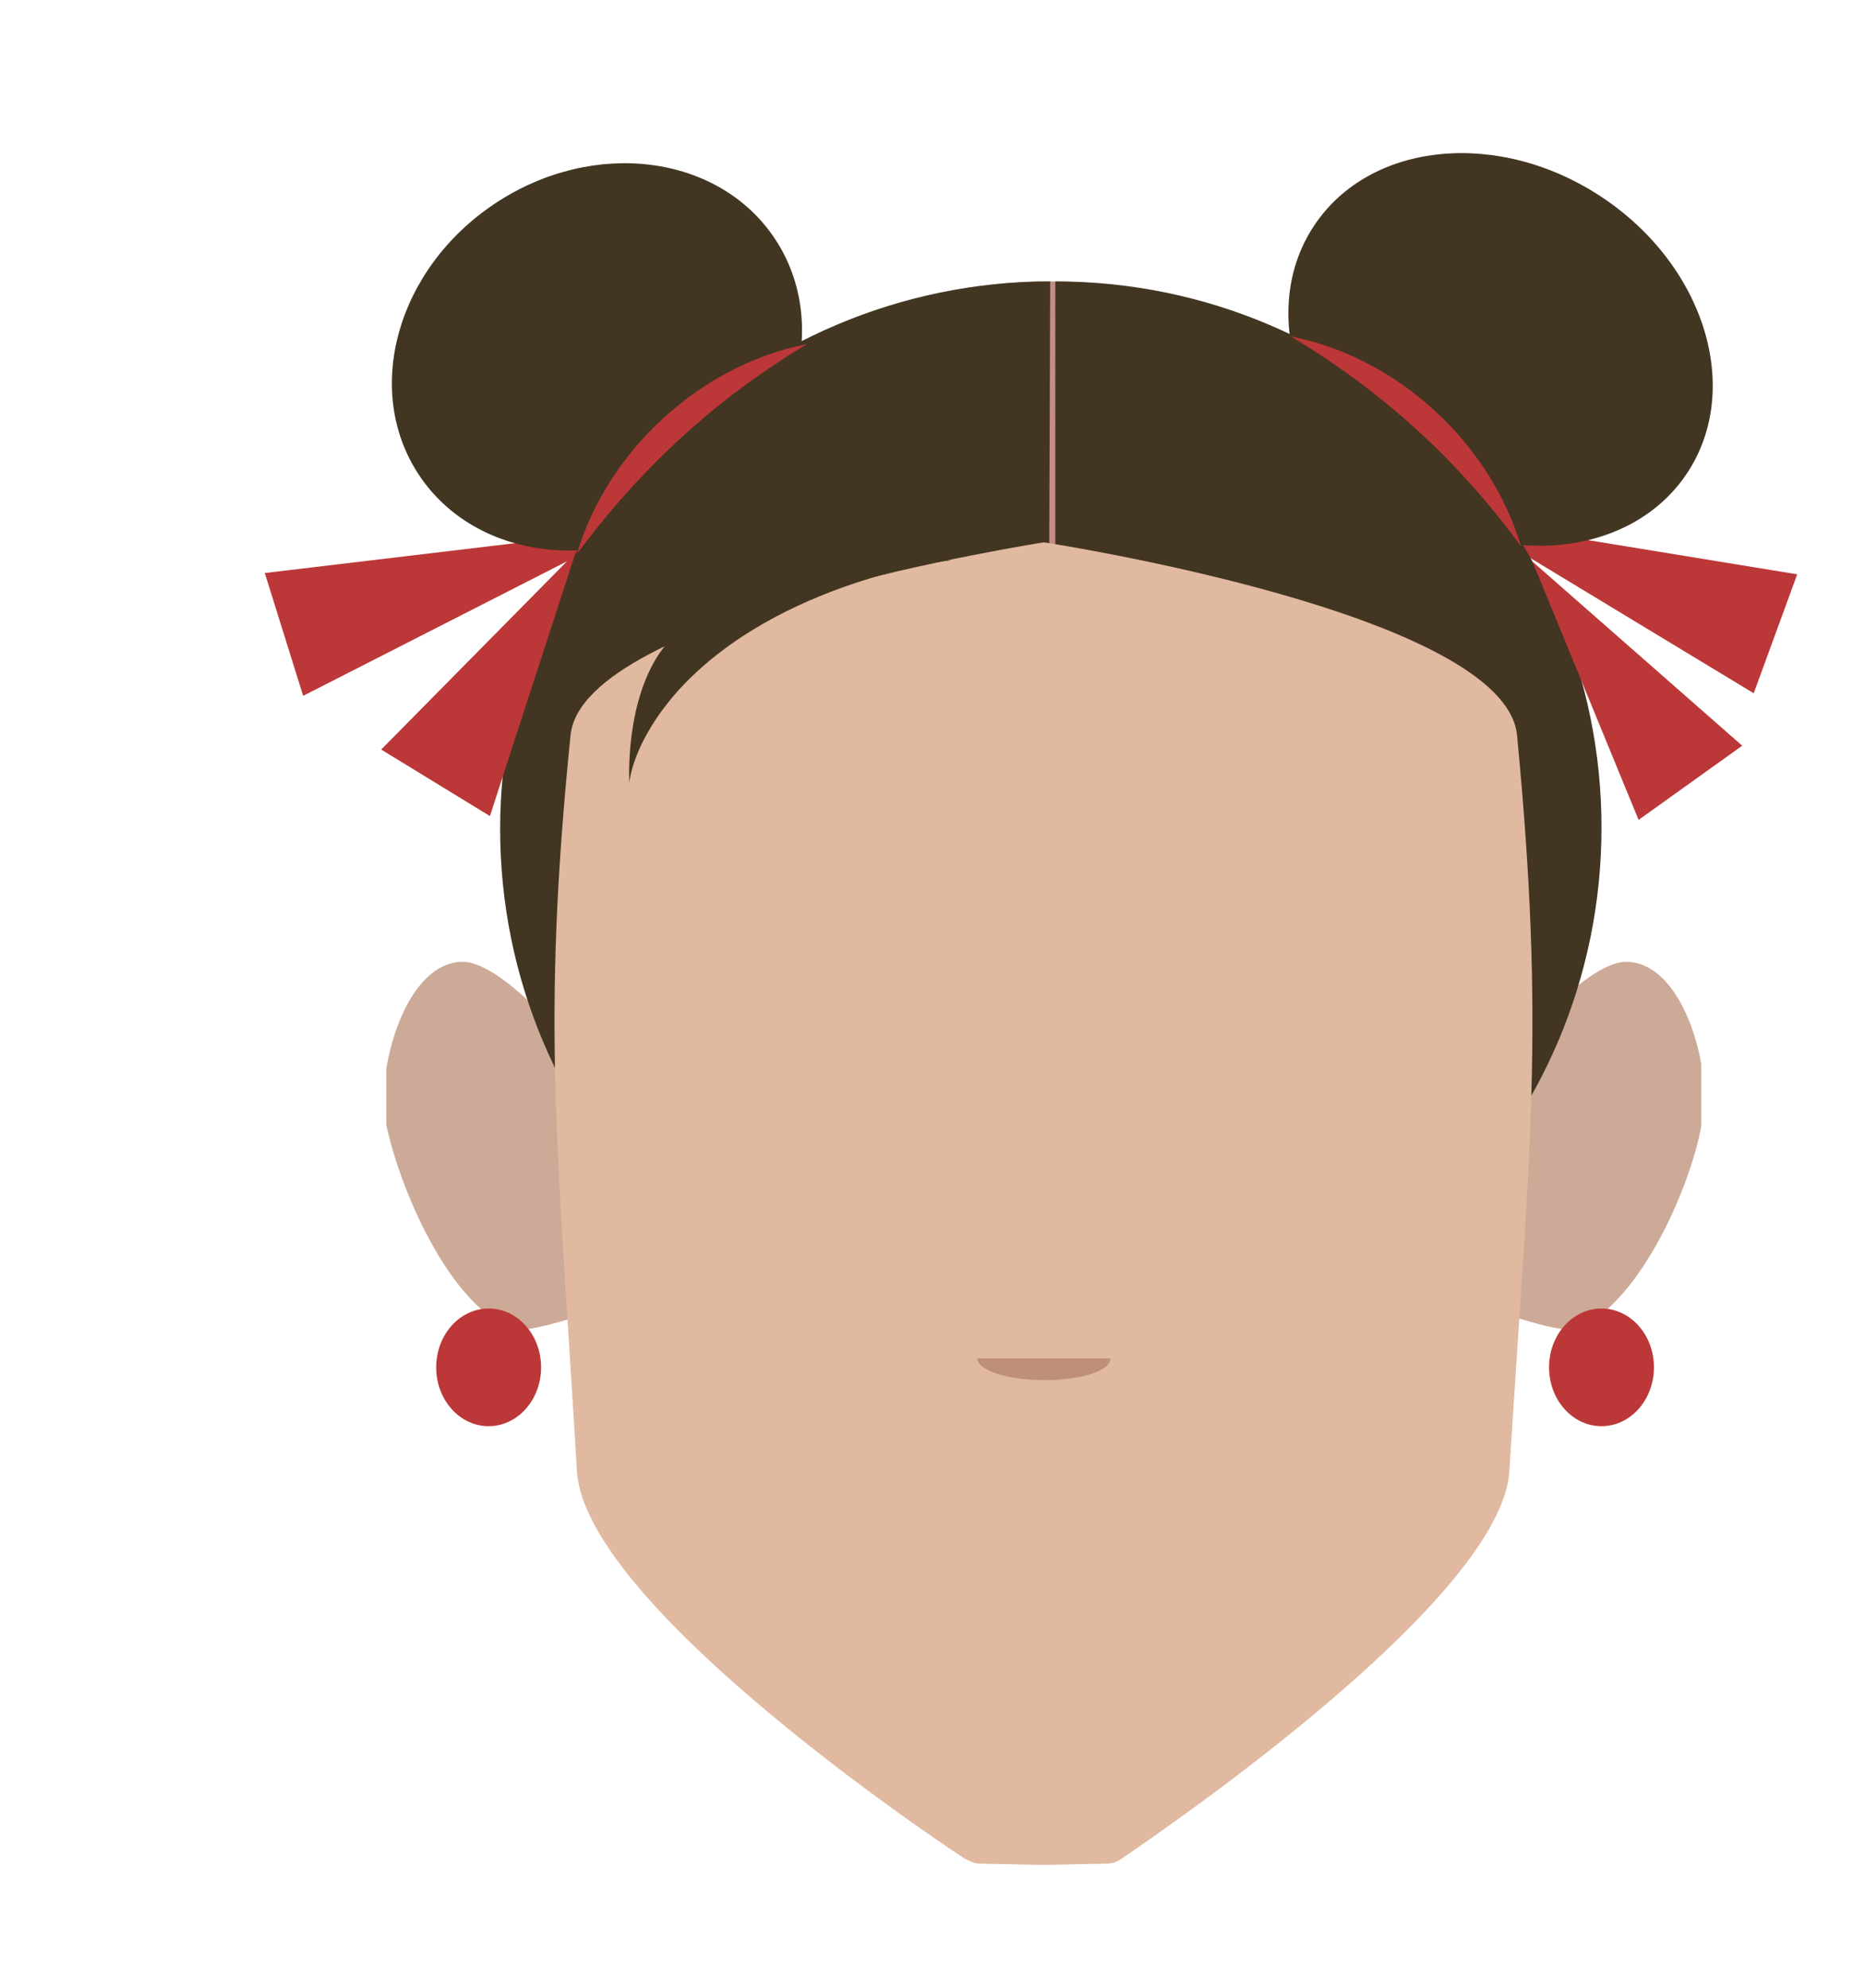 <?xml version="1.0" encoding="utf-8"?>
<!-- Generator: Adobe Illustrator 26.0.3, SVG Export Plug-In . SVG Version: 6.00 Build 0)  -->
<svg version="1.1" id="Calque_1" xmlns="http://www.w3.org/2000/svg" xmlns:xlink="http://www.w3.org/1999/xlink" x="0px" y="0px"
	 viewBox="0 0 145.8 155.4" style="enable-background:new 0 0 145.8 155.4;" xml:space="preserve">
<style type="text/css">
	.st0{fill:#BC3737;}
	.st1{clip-path:url(#SVGID_00000119829485558034638110000007617040923736244891_);}
	.st2{fill:#CCAA97;}
	.st3{clip-path:url(#SVGID_00000112634460192451148500000004268067893936708754_);}
	.st4{fill:#E0B9A0;}
	.st5{fill:#C58C85;}
	.st6{fill:#423522;}
	.st7{fill:#BF9079;}
</style>
<g>
	<polygon class="st0" points="20.7,44.8 49.2,41.4 23.7,54.4 20.7,44.8 	"/>
</g>
<g>
	<polygon class="st0" points="137.1,54.2 114.8,40.7 140.5,44.9 137.1,54.2 	"/>
</g>
<g>
	<g>
		<g>
			<g>
				<g>
					<g>
						<defs>
							<polygon id="SVGID_1_" points="118.3,75.2 118.3,75.2 133,75.2 133,104 118.3,104 							"/>
						</defs>
						<clipPath id="SVGID_00000140711959859696904030000011776531506217076659_">
							<use xlink:href="#SVGID_1_"  style="overflow:visible;"/>
						</clipPath>
						<g style="clip-path:url(#SVGID_00000140711959859696904030000011776531506217076659_);">
							<path class="st2" d="M119.4,81c0,0,5-6.1,8-5.8c4.4,0.4,6.4,8.6,5.7,12.2c-0.6,4.6-4.7,14.4-9.8,16.5c-1,0.4-5.4-1.1-5.4-1.1
								L119.4,81z"/>
						</g>
					</g>
				</g>
			</g>
		</g>
	</g>
</g>
<g>
	<g>
		<g>
			<g>
				<g>
					<g>
						<defs>
							<polygon id="SVGID_00000160871542982076019300000005867512749361031864_" points="44.9,75.2 44.9,75.2 30.2,75.2 30.2,104 
								44.9,104 							"/>
						</defs>
						<clipPath id="SVGID_00000130621756859241590070000003027881988813024168_">
							<use xlink:href="#SVGID_00000160871542982076019300000005867512749361031864_"  style="overflow:visible;"/>
						</clipPath>
						<g style="clip-path:url(#SVGID_00000130621756859241590070000003027881988813024168_);">
							<path class="st2" d="M43.9,81c0,0-5-6.1-8-5.8c-4.4,0.4-6.4,8.6-5.8,12.2c0.8,4.6,4.7,14.4,9.9,16.5c1,0.4,5.2-1,5.2-1
								L43.9,81z"/>
						</g>
					</g>
				</g>
			</g>
		</g>
	</g>
</g>
<path class="st4" d="M60.7,43.1c0.7-1.6,1.5-3.1,2.6-4.5c1.1-1.4,2.2-2.7,3.5-3.8c1.3-1.1,2.7-2.2,4.2-3.1c1.4-0.9,3-1.7,4.6-2.2
	c-1.6,0.7-3.1,1.5-4.5,2.4c-1.4,0.9-2.8,2-4,3.1c-1.3,1.1-2.4,2.4-3.6,3.7C62.4,40.2,61.4,41.6,60.7,43.1z"/>
<circle class="st5" cx="82" cy="61.4" r="39.4"/>
<path class="st6" d="M81.8,107.5c-23.6,0-42.7-19.1-42.7-42.7S58.6,22,82.1,22"/>
<path class="st6" d="M82.5,22c23.6,0,42.7,19.1,42.7,42.7s-19.1,42.7-42.7,42.7l0,0"/>
<path class="st4" d="M118.6,57.5c-0.9-9.6-37-15.1-37-15.1l0,0c0,0-36.1,5.6-37,15.1c-2.3,22.8-1,31.9,0.5,57.5
	c0.6,10.1,26.2,27.6,30.3,30.3c0.4,0.2,0.8,0.4,1.2,0.4l4.9,0.1h0.1l4.9-0.1c0.4,0,0.8-0.1,1.2-0.4c4.1-2.8,29.7-20.4,30.3-30.3
	C119.6,89.4,120.8,80.5,118.6,57.5z"/>
<ellipse class="st0" cx="38.2" cy="106.9" rx="4.1" ry="4.6"/>
<ellipse class="st0" cx="125.2" cy="106.9" rx="4.1" ry="4.6"/>
<path class="st7" d="M86.8,106.2c0,1-2.3,1.7-5.2,1.7c-2.9,0-5.2-0.8-5.2-1.7"/>
<path class="st6" d="M74.3,43.8c0,0-13.4,1.6-21.2,10.1c-3.7,4.1-3.9,7.3-3.9,7.3s-0.4-6.6,2.7-10.6c3.1-4,12.2-8.1,12.2-8.1"/>
<ellipse transform="matrix(0.833 -0.553 0.553 0.833 -7.662 30.485)" class="st6" cx="46.7" cy="27.9" rx="16.7" ry="14.4"/>
<ellipse transform="matrix(0.553 -0.833 0.833 0.553 29.702 109.933)" class="st6" cx="117.3" cy="27.3" rx="14.3" ry="17.5"/>
<g>
	<path class="st0" d="M63.1,26.9c-7.2,4.3-13,9.7-18,16.4C47.5,35.2,54.8,28.5,63.1,26.9L63.1,26.9z"/>
</g>
<g>
	<path class="st0" d="M100.9,26.3c8.3,1.6,15.6,8.3,18,16.4C114,36,108.1,30.6,100.9,26.3L100.9,26.3z"/>
</g>
<g>
	<polygon class="st0" points="29.8,58.6 45,43.2 38.3,63.8 29.8,58.6 	"/>
</g>
<g>
	<polygon class="st0" points="128.1,64.1 119.8,43.9 136.2,58.3 128.1,64.1 	"/>
</g>
</svg>
